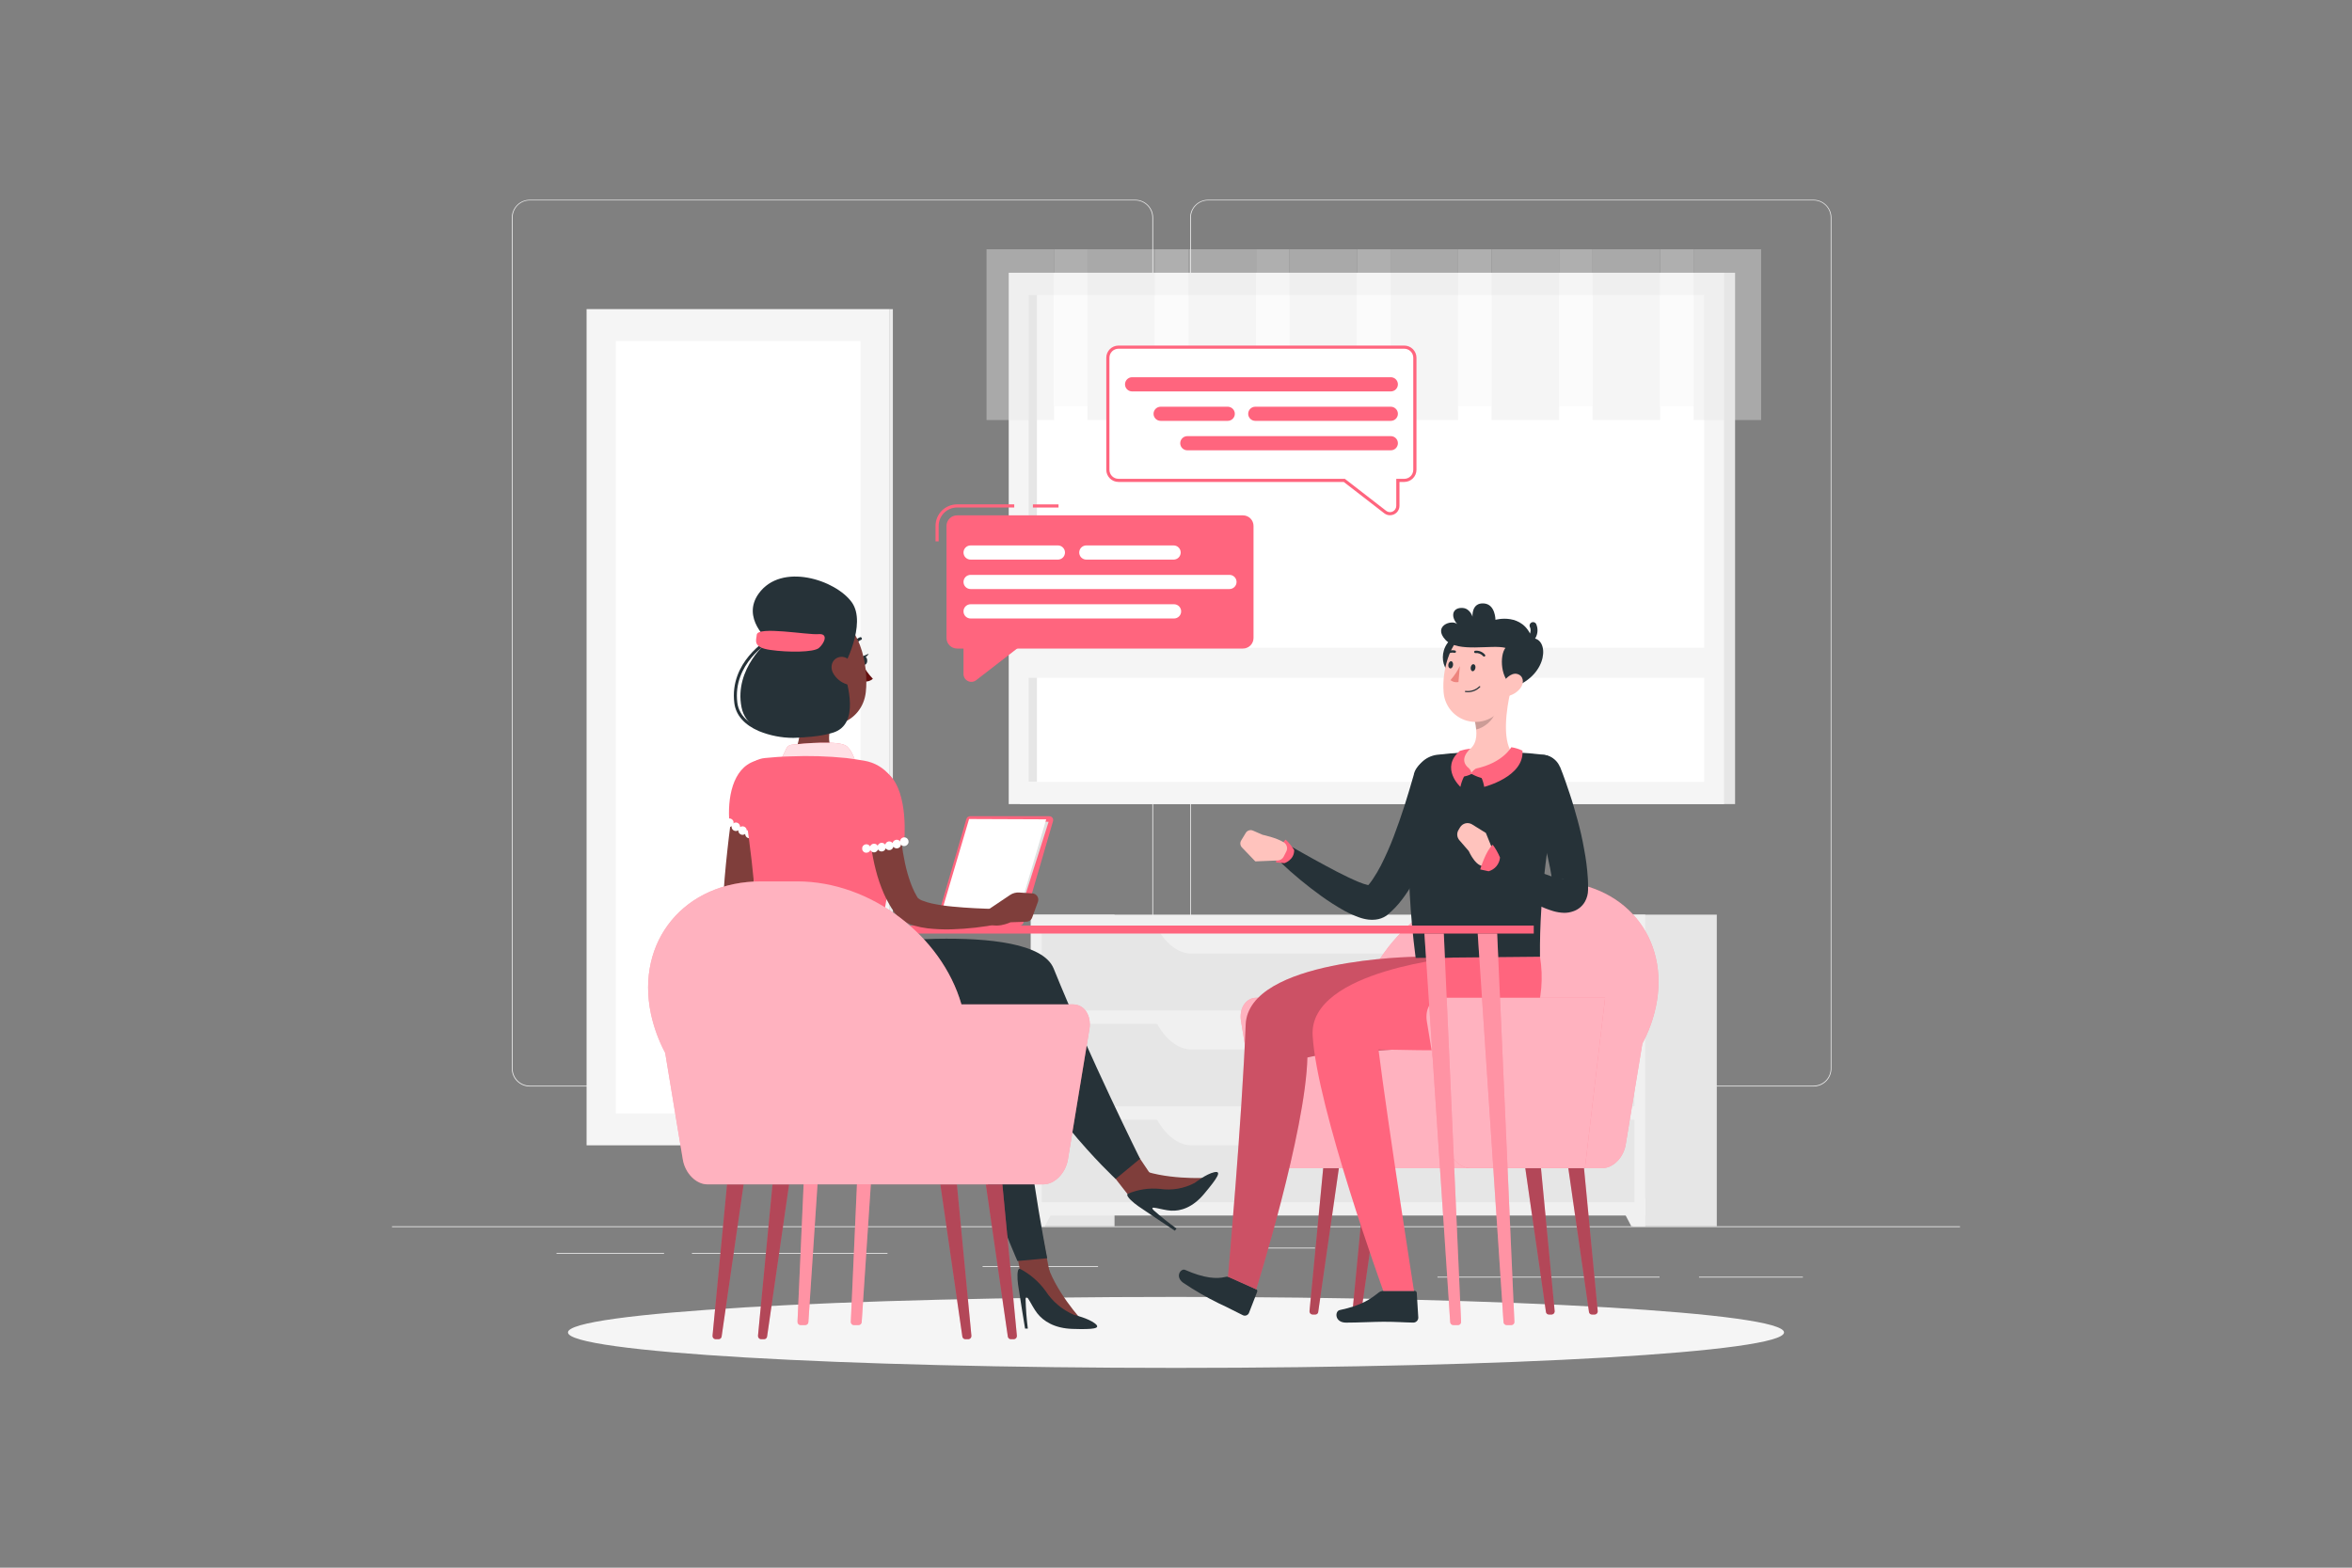<svg width="300" height="200" viewBox="0 0 300 200" fill="none" xmlns="http://www.w3.org/2000/svg">
<rect x="0" y="0" width="300" height="200" fill="#808080" stroke="none"/>
<path d="M250 156.448H50V156.548H250V156.448Z" fill="#EBEBEB"/>
<path d="M229.96 162.884H216.712V162.984H229.96V162.884Z" fill="#EBEBEB"/>
<path d="M211.676 162.884H183.352V162.984H211.676V162.884Z" fill="#EBEBEB"/>
<path d="M167.732 159.172H160.056V159.272H167.732V159.172Z" fill="#EBEBEB"/>
<path d="M84.7 159.844H70.984V159.944H84.7V159.844Z" fill="#EBEBEB"/>
<path d="M113.2 159.844H88.26V159.944H113.2V159.844Z" fill="#EBEBEB"/>
<path d="M140.056 161.532H125.332V161.632H140.056V161.532Z" fill="#EBEBEB"/>
<path d="M144.8 138.608H67.564C66.959 138.607 66.379 138.366 65.951 137.938C65.524 137.509 65.284 136.929 65.284 136.324V27.752C65.289 27.15 65.532 26.575 65.959 26.151C66.385 25.727 66.962 25.489 67.564 25.488H144.8C145.406 25.488 145.987 25.729 146.415 26.157C146.843 26.585 147.084 27.166 147.084 27.772V136.324C147.084 136.93 146.843 137.511 146.415 137.939C145.987 138.367 145.406 138.608 144.8 138.608ZM67.564 25.568C66.985 25.569 66.431 25.8 66.022 26.209C65.614 26.619 65.384 27.174 65.384 27.752V136.324C65.384 136.903 65.614 137.457 66.022 137.867C66.431 138.276 66.985 138.507 67.564 138.508H144.8C145.379 138.507 145.934 138.277 146.343 137.867C146.752 137.458 146.983 136.903 146.984 136.324V27.752C146.983 27.173 146.752 26.618 146.343 26.209C145.934 25.799 145.379 25.569 144.8 25.568H67.564Z" fill="#EBEBEB"/>
<path d="M231.324 138.608H154.084C153.479 138.607 152.898 138.366 152.47 137.938C152.042 137.51 151.801 136.929 151.8 136.324V27.752C151.806 27.15 152.05 26.575 152.477 26.151C152.905 25.727 153.482 25.489 154.084 25.488H231.324C231.925 25.49 232.501 25.729 232.927 26.153C233.353 26.576 233.595 27.151 233.6 27.752V136.324C233.6 136.928 233.361 137.508 232.934 137.936C232.507 138.364 231.928 138.606 231.324 138.608ZM154.084 25.568C153.505 25.569 152.95 25.799 152.541 26.209C152.132 26.618 151.901 27.173 151.9 27.752V136.324C151.901 136.903 152.132 137.458 152.541 137.867C152.95 138.277 153.505 138.507 154.084 138.508H231.324C231.903 138.507 232.458 138.277 232.867 137.867C233.277 137.458 233.507 136.903 233.508 136.324V27.752C233.507 27.173 233.277 26.618 232.867 26.209C232.458 25.799 231.903 25.569 231.324 25.568H154.084Z" fill="#EBEBEB"/>
<path d="M113.496 39.436H74.82V146.116H113.496V39.436Z" fill="#F5F5F5"/>
<path d="M113.496 146.12H113.888L113.888 39.44H113.496L113.496 146.12Z" fill="#EBEBEB"/>
<path d="M109.764 43.508H78.552V142.048H109.764V43.508Z" fill="white"/>
<path d="M130.076 102.584L221.312 102.584V34.796L130.076 34.796V102.584Z" fill="#E6E6E6"/>
<path d="M128.664 102.584L219.9 102.584V34.796L128.664 34.796V102.584Z" fill="#F5F5F5"/>
<path d="M217.364 99.74V37.644L131.196 37.644V99.74H217.364Z" fill="white"/>
<path d="M132.26 99.736V37.64H131.192V99.736H132.26Z" fill="#E6E6E6"/>
<path d="M129.708 86.472L218.848 86.472V82.648L129.708 82.648V86.472Z" fill="#F5F5F5"/>
<g opacity="0.4">
<path d="M134.444 31.8H125.832V53.588H134.444V31.8Z" fill="#E6E6E6"/>
<path d="M134.444 51.836H138.716V31.8H134.444V51.836Z" fill="#F5F5F5"/>
<path d="M147.328 31.8H138.716V53.588H147.328V31.8Z" fill="#E6E6E6"/>
<path d="M147.328 51.836H151.6V31.8H147.328V51.836Z" fill="#F5F5F5"/>
<path d="M160.212 31.8H151.6V53.588H160.212V31.8Z" fill="#E6E6E6"/>
<path d="M160.212 51.836H164.484V31.8H160.212V51.836Z" fill="#F5F5F5"/>
<path d="M173.096 31.8H164.484V53.588H173.096V31.8Z" fill="#E6E6E6"/>
<path d="M173.096 51.836H177.368V31.8H173.096V51.836Z" fill="#F5F5F5"/>
<path d="M185.98 31.8H177.368V53.588H185.98V31.8Z" fill="#E6E6E6"/>
<path d="M185.98 51.836H190.252V31.8H185.98V51.836Z" fill="#F5F5F5"/>
<path d="M198.864 31.8H190.252V53.588H198.864V31.8Z" fill="#E6E6E6"/>
<path d="M198.864 51.836H203.136V31.8H198.864V51.836Z" fill="#F5F5F5"/>
<path d="M211.748 31.8H203.136V53.588H211.748V31.8Z" fill="#E6E6E6"/>
<path d="M211.748 51.836H216.02V31.8H211.748V51.836Z" fill="#F5F5F5"/>
<path d="M224.632 31.8H216.02V53.588H224.632V31.8Z" fill="#E6E6E6"/>
</g>
<path d="M131.484 156.448H142.16V116.688H131.484V156.448Z" fill="#E6E6E6"/>
<path d="M133.264 156.448H131.488V152.868H135.128L133.264 156.448Z" fill="#F0F0F0"/>
<path d="M208.304 156.448H218.98V116.688H208.304V156.448Z" fill="#E6E6E6"/>
<path d="M131.488 155.072H209.852V116.688H131.488V155.072Z" fill="#F0F0F0"/>
<path d="M132.868 128.916H208.476V118.388L132.868 118.388V128.916Z" fill="#E6E6E6"/>
<path d="M152 121.66H189.356C191.088 121.66 192.748 120.36 193.94 118.06H147.408C148.6 120.36 150.256 121.66 152 121.66Z" fill="#F0F0F0"/>
<path d="M208.076 156.448H209.852V152.868H206.212L208.076 156.448Z" fill="#F0F0F0"/>
<path d="M132.868 141.144H208.476V130.616H132.868V141.144Z" fill="#E6E6E6"/>
<path d="M152 133.888H189.356C191.088 133.888 192.748 132.592 193.94 130.288H147.408C148.6 132.592 150.256 133.888 152 133.888Z" fill="#F0F0F0"/>
<path d="M132.868 153.372H208.476V142.844H132.868V153.372Z" fill="#E6E6E6"/>
<path d="M152 146.116H189.356C191.088 146.116 192.748 144.82 193.94 142.516H147.408C148.6 144.82 150.256 146.116 152 146.116Z" fill="#F0F0F0"/>
<path d="M150 174.512C192.833 174.512 227.556 172.485 227.556 169.984C227.556 167.483 192.833 165.456 150 165.456C107.167 165.456 72.444 167.483 72.444 169.984C72.444 172.485 107.167 174.512 150 174.512Z" fill="#F5F5F5"/>
<path d="M197.952 167.7H197.524C197.435 167.693 197.351 167.654 197.288 167.59C197.226 167.526 197.189 167.441 197.184 167.352L194.552 149.024H196.552L198.296 167.232C198.306 167.285 198.304 167.34 198.292 167.393C198.28 167.446 198.257 167.496 198.225 167.54C198.193 167.584 198.152 167.621 198.105 167.648C198.058 167.676 198.006 167.693 197.952 167.7Z" fill="#FF657E"/>
<path opacity="0.3" d="M197.952 167.7H197.524C197.435 167.693 197.351 167.654 197.288 167.59C197.226 167.526 197.189 167.441 197.184 167.352L194.552 149.024H196.552L198.296 167.232C198.306 167.285 198.304 167.34 198.292 167.393C198.28 167.446 198.257 167.496 198.225 167.54C198.193 167.584 198.152 167.621 198.105 167.648C198.058 167.676 198.006 167.693 197.952 167.7Z" fill="black"/>
<path d="M203.44 167.7H203.012C202.923 167.693 202.839 167.654 202.776 167.59C202.714 167.526 202.677 167.441 202.672 167.352L200.04 149.024H202.04L203.788 167.232C203.798 167.286 203.796 167.341 203.784 167.394C203.771 167.447 203.748 167.497 203.715 167.541C203.683 167.585 203.641 167.622 203.594 167.649C203.547 167.676 203.494 167.694 203.44 167.7Z" fill="#FF657E"/>
<path opacity="0.3" d="M203.44 167.7H203.012C202.923 167.693 202.839 167.654 202.776 167.59C202.714 167.526 202.677 167.441 202.672 167.352L200.04 149.024H202.04L203.788 167.232C203.798 167.286 203.796 167.341 203.784 167.394C203.771 167.447 203.748 167.497 203.715 167.541C203.683 167.585 203.641 167.622 203.594 167.649C203.547 167.676 203.494 167.694 203.44 167.7Z" fill="black"/>
<path d="M172.864 167.7H173.292C173.381 167.693 173.465 167.654 173.528 167.59C173.59 167.526 173.628 167.441 173.632 167.352L176.264 149.024H174.264L172.52 167.232C172.51 167.285 172.512 167.34 172.524 167.393C172.536 167.446 172.559 167.496 172.591 167.54C172.624 167.584 172.664 167.621 172.711 167.648C172.758 167.676 172.81 167.693 172.864 167.7Z" fill="#FF657E"/>
<path opacity="0.3" d="M172.864 167.7H173.292C173.381 167.693 173.465 167.654 173.528 167.59C173.59 167.526 173.628 167.441 173.632 167.352L176.264 149.024H174.264L172.52 167.232C172.51 167.285 172.512 167.34 172.524 167.393C172.536 167.446 172.559 167.496 172.591 167.54C172.624 167.584 172.664 167.621 172.711 167.648C172.758 167.676 172.81 167.693 172.864 167.7Z" fill="black"/>
<path d="M167.376 167.7H167.804C167.893 167.693 167.977 167.654 168.04 167.59C168.102 167.526 168.14 167.441 168.144 167.352L170.776 149.024H168.776L167.032 167.232C167.022 167.285 167.024 167.34 167.036 167.393C167.048 167.446 167.071 167.496 167.103 167.54C167.136 167.584 167.176 167.621 167.223 167.648C167.27 167.676 167.322 167.693 167.376 167.7Z" fill="#FF657E"/>
<path opacity="0.3" d="M167.376 167.7H167.804C167.893 167.693 167.977 167.654 168.04 167.59C168.102 167.526 168.14 167.441 168.144 167.352L170.776 149.024H168.776L167.032 167.232C167.022 167.285 167.024 167.34 167.036 167.393C167.048 167.446 167.071 167.496 167.103 167.54C167.136 167.584 167.176 167.621 167.223 167.648C167.27 167.676 167.322 167.693 167.376 167.7Z" fill="black"/>
<path d="M160.264 127.292H173.736C176.136 118.992 184.728 112.444 193.536 112.444H197.912C207.112 112.444 213.08 119.616 211.2 128.468C210.849 130.096 210.271 131.668 209.484 133.136L207.36 146.012C207.088 147.676 205.76 149.024 204.4 149.024H163.848C162.488 149.024 161.16 147.676 160.888 146.012L158.296 130.288C158.02 128.64 158.904 127.292 160.264 127.292Z" fill="#FF657E"/>
<path opacity="0.5" d="M160.264 127.292H173.736C176.136 118.992 184.728 112.444 193.536 112.444H197.912C207.112 112.444 213.08 119.616 211.2 128.468C210.849 130.096 210.271 131.668 209.484 133.136L207.36 146.012C207.088 147.676 205.76 149.024 204.4 149.024H163.848C162.488 149.024 161.16 147.676 160.888 146.012L158.296 130.288C158.02 128.64 158.904 127.292 160.264 127.292Z" fill="white"/>
<path d="M156.892 162.96L160.228 164.488C160.285 164.512 160.33 164.557 160.354 164.614C160.378 164.671 160.379 164.735 160.356 164.792L159.304 167.508C159.241 167.647 159.126 167.755 158.984 167.809C158.841 167.863 158.683 167.858 158.544 167.796C157.392 167.244 156.868 166.92 155.4 166.248C153.848 165.481 152.349 164.613 150.912 163.648C149.824 162.848 150.624 161.768 151.164 162.008C153.604 163.084 155.164 163.18 156.296 162.908C156.495 162.856 156.705 162.874 156.892 162.96Z" fill="#263238"/>
<path d="M180.552 122.06C180.552 122.06 159.22 122.324 158.888 130.732C158.416 142.82 156.632 162.888 156.632 162.888L160.232 164.488C160.232 164.488 166.536 144.352 166.76 134.912C172.76 133.424 188.188 134.912 190 130.008C190.888 127.457 191.123 124.725 190.684 122.06H180.552Z" fill="#FF657E"/>
<path opacity="0.2" d="M180.552 122.06C180.552 122.06 159.22 122.324 158.888 130.732C158.416 142.82 156.632 162.888 156.632 162.888L160.232 164.488C160.232 164.488 166.536 144.352 166.76 134.912C172.76 133.424 188.188 134.912 190 130.008C190.888 127.457 191.123 124.725 190.684 122.06H180.552Z" fill="black"/>
<path d="M185.092 99.936C184.904 100.712 184.716 101.412 184.504 102.14C184.292 102.868 184.072 103.576 183.84 104.288C183.372 105.712 182.856 107.128 182.264 108.528C181.671 109.959 180.983 111.349 180.204 112.688C179.795 113.396 179.344 114.079 178.852 114.732C178.311 115.455 177.686 116.113 176.992 116.692L176.932 116.744L176.804 116.84C176.4 117.104 175.94 117.268 175.46 117.32C175.159 117.357 174.854 117.357 174.552 117.32C174.133 117.269 173.721 117.169 173.324 117.024C172.709 116.802 172.111 116.535 171.536 116.224C170.51 115.653 169.517 115.023 168.564 114.336C167.636 113.668 166.74 112.976 165.868 112.256C164.996 111.536 164.16 110.8 163.332 110.008C163.12 109.802 162.989 109.525 162.965 109.23C162.941 108.935 163.024 108.641 163.2 108.403C163.376 108.165 163.632 107.999 163.921 107.935C164.21 107.871 164.512 107.914 164.772 108.056H164.792C165.736 108.58 166.688 109.136 167.644 109.656C168.6 110.176 169.544 110.7 170.492 111.188C171.44 111.676 172.392 112.14 173.292 112.516C173.705 112.692 174.132 112.834 174.568 112.94C174.698 112.979 174.833 112.996 174.968 112.992C174.996 112.992 174.968 112.992 174.884 112.992C174.68 113.015 174.485 113.088 174.316 113.204L174.124 113.348C174.518 112.965 174.866 112.536 175.16 112.072C175.511 111.545 175.833 110.999 176.124 110.436C176.737 109.229 177.286 107.989 177.768 106.724C178.26 105.436 178.72 104.116 179.148 102.78C179.576 101.444 179.976 100.072 180.348 98.78V98.732C180.518 98.112 180.925 97.583 181.481 97.26C182.038 96.938 182.699 96.847 183.321 97.008C183.944 97.169 184.478 97.568 184.809 98.12C185.14 98.671 185.24 99.331 185.088 99.956L185.092 99.936Z" fill="#263238"/>
<path d="M176.444 164.688H180.444C180.477 164.686 180.511 164.691 180.542 164.703C180.574 164.714 180.603 164.732 180.627 164.755C180.652 164.777 180.672 164.805 180.685 164.835C180.699 164.866 180.707 164.899 180.708 164.932L180.904 168.096C180.904 168.263 180.839 168.423 180.722 168.542C180.605 168.66 180.447 168.729 180.28 168.732C178.888 168.708 178.22 168.624 176.46 168.624C175.38 168.624 173.196 168.736 171.7 168.736C170.204 168.736 170.248 167.26 170.88 167.136C173.724 166.536 174.824 165.708 175.828 164.916C176.003 164.775 176.219 164.695 176.444 164.688Z" fill="#263238"/>
<path d="M186.3 122.06C186.3 122.06 166.952 123.692 167.428 132.096C167.948 141.296 176.444 164.696 176.444 164.696H180.356C180.356 164.696 177.008 143.268 175.828 133.896C181.284 133.896 193.932 134.92 195.748 130.004C196.636 127.453 196.87 124.721 196.428 122.056L186.3 122.06Z" fill="#FF657E"/>
<path d="M165.072 108.448C164.77 107.956 164.404 107.507 163.984 107.112C163.184 107.856 162.748 110.02 162.748 110.02L163.84 110.116C163.84 110.116 165.096 109.708 165.072 108.448Z" fill="#FF657E"/>
<path d="M161.056 106.504L159.812 105.964C159.65 105.894 159.469 105.885 159.301 105.939C159.134 105.993 158.991 106.105 158.9 106.256L158.308 107.232C158.226 107.369 158.192 107.53 158.21 107.689C158.228 107.848 158.298 107.996 158.408 108.112L160.116 109.892L162.964 109.776C163.125 109.771 163.282 109.722 163.417 109.636C163.553 109.549 163.663 109.428 163.736 109.284L164.064 108.64C164.167 108.446 164.196 108.221 164.143 108.008C164.091 107.794 163.961 107.608 163.78 107.484C162.856 106.876 161.056 106.504 161.056 106.504Z" fill="#FFC3BD"/>
<path d="M180.368 99.116C179.8 102.716 179.06 110.488 180.568 122.208L196.428 122.06C196.332 113.936 197.604 106.312 198.848 98.86C198.898 98.567 198.888 98.268 198.819 97.979C198.75 97.69 198.625 97.418 198.449 97.179C198.273 96.94 198.051 96.739 197.796 96.587C197.541 96.435 197.258 96.336 196.964 96.296C192.416 95.764 187.821 95.764 183.272 96.296C182.551 96.394 181.879 96.721 181.357 97.229C180.834 97.736 180.488 98.397 180.368 99.116Z" fill="#263238"/>
<path d="M198.992 97.848C199.46 99.004 199.832 100.112 200.216 101.256C200.6 102.4 200.928 103.548 201.244 104.712C201.56 105.876 201.836 107.064 202.044 108.276C202.286 109.514 202.448 110.766 202.528 112.024C202.552 112.348 202.556 112.684 202.56 113.02V113.532C202.554 114.058 202.417 114.573 202.16 115.032C201.989 115.33 201.764 115.593 201.496 115.808C201.371 115.908 201.237 115.996 201.096 116.072C200.968 116.143 200.834 116.201 200.696 116.248C200.32 116.388 199.921 116.458 199.52 116.456C199.046 116.445 198.575 116.371 198.12 116.236C197.455 116.036 196.807 115.78 196.184 115.472C195.604 115.184 195.06 114.884 194.528 114.572C192.46 113.337 190.497 111.934 188.66 110.376C188.429 110.186 188.276 109.919 188.229 109.623C188.182 109.328 188.246 109.026 188.407 108.774C188.568 108.523 188.816 108.339 189.104 108.258C189.392 108.178 189.699 108.205 189.968 108.336H189.996C192.064 109.32 194.168 110.336 196.216 111.18C196.728 111.388 197.236 111.58 197.736 111.752C198.179 111.915 198.636 112.039 199.1 112.124C199.284 112.156 199.448 112.152 199.428 112.124C199.32 112.114 199.21 112.133 199.112 112.18C199.049 112.204 198.988 112.232 198.928 112.264C198.852 112.305 198.779 112.353 198.712 112.408C198.554 112.531 198.418 112.682 198.312 112.852C198.192 113.051 198.121 113.276 198.104 113.508L198.084 113.144C198.06 112.896 198.04 112.652 198.004 112.396C197.671 110.227 197.171 108.088 196.508 105.996C195.868 103.848 195.132 101.656 194.384 99.572V99.552C194.177 98.951 194.212 98.294 194.481 97.718C194.751 97.143 195.233 96.695 195.826 96.468C196.42 96.242 197.078 96.255 197.662 96.505C198.246 96.755 198.71 97.222 198.956 97.808L198.992 97.848Z" fill="#263238"/>
<path d="M192.652 88.252L190.736 89.852L188.12 92.024C188.201 92.37 188.257 92.722 188.288 93.076C188.412 94.34 188.136 95.5 186.604 96.088C186.313 96.183 186.047 96.344 185.828 96.559C185.609 96.773 185.442 97.035 185.34 97.324C185.132 97.992 185.376 98.74 187.48 98.74C190.572 98.74 192.184 97.364 192.792 96.688C192.874 96.594 192.921 96.475 192.926 96.351C192.931 96.227 192.894 96.104 192.82 96.004C191.6 94.26 192.152 90.42 192.652 88.252Z" fill="#FFC3BD"/>
<path d="M187.404 98.052C187.539 98.207 187.631 98.395 187.672 98.596C187.831 98.381 188.027 98.197 188.252 98.052C188.518 98.177 188.755 98.357 188.946 98.581C189.137 98.804 189.278 99.066 189.36 99.348C188.777 99.229 188.216 99.021 187.696 98.732C187.353 98.922 186.975 99.039 186.584 99.076C186.608 98.384 187.404 98.052 187.404 98.052Z" fill="#FF657E"/>
<path d="M188.252 98.052C188.807 98.721 189.173 99.526 189.312 100.384C189.312 100.384 194.432 99.104 194.192 95.764C193.742 95.552 193.264 95.405 192.772 95.328C192.772 95.328 191.672 97.328 188.252 98.052Z" fill="#FF657E"/>
<path d="M187.404 98.052C186.844 98.726 186.457 99.526 186.276 100.384C186.276 100.384 183.652 97.984 186.208 95.792C186.649 95.652 187.104 95.556 187.564 95.508C187.564 95.508 185.864 96.888 187.404 98.052Z" fill="#FF657E"/>
<path opacity="0.2" d="M188.12 92.012C188.2 92.36 188.256 92.713 188.288 93.068C189.264 92.872 190.564 91.836 190.688 90.84C190.736 90.51 190.748 90.176 190.724 89.844L188.12 92.012Z" fill="black"/>
<path d="M185.32 81.364C182.92 83.072 184.256 87.076 186.312 85.544C188.368 84.012 187.28 79.972 185.32 81.364Z" fill="#263238"/>
<path d="M193.444 84.932C192.776 87.996 192.544 89.82 190.732 91.22C190.148 91.681 189.45 91.974 188.712 92.066C187.974 92.159 187.225 92.048 186.545 91.746C185.866 91.444 185.282 90.961 184.856 90.351C184.431 89.741 184.181 89.026 184.132 88.284C183.892 85.428 185.024 80.892 188.248 80.024C188.942 79.817 189.678 79.796 190.383 79.964C191.087 80.132 191.735 80.482 192.262 80.979C192.788 81.476 193.175 82.103 193.382 82.797C193.59 83.491 193.611 84.227 193.444 84.932Z" fill="#FFC3BD"/>
<path d="M192.024 82.656C190.324 82.188 185.94 83.304 184.384 81.644C182.716 79.864 185.148 78.996 185.868 79.616C184.96 78.576 185.296 77.464 186.584 77.564C187.524 77.636 187.82 78.676 187.82 78.676C187.82 78.676 187.664 76.856 189.28 76.984C190.744 77.096 190.748 79.072 190.748 79.072C190.748 79.072 194.244 78.084 195.412 81.42C197.612 81.372 197.564 86.004 193.136 87.652C191.34 86.764 191.256 83.604 192.024 82.656Z" fill="#263238"/>
<path d="M194.94 82.088C194.825 82.095 194.711 82.057 194.624 81.981C194.536 81.906 194.481 81.8 194.471 81.685C194.461 81.57 194.495 81.455 194.568 81.365C194.641 81.276 194.745 81.218 194.86 81.204C194.98 81.128 195.072 81.014 195.12 80.88C195.185 80.752 195.222 80.612 195.23 80.469C195.239 80.326 195.217 80.183 195.168 80.048C195.134 79.995 195.113 79.934 195.104 79.872C195.096 79.809 195.101 79.746 195.119 79.685C195.137 79.625 195.167 79.569 195.209 79.521C195.25 79.473 195.301 79.435 195.359 79.409C195.416 79.382 195.478 79.368 195.541 79.368C195.605 79.368 195.667 79.381 195.725 79.406C195.782 79.432 195.834 79.47 195.876 79.517C195.918 79.564 195.949 79.62 195.968 79.68C196.077 79.948 196.125 80.236 196.108 80.525C196.091 80.813 196.011 81.094 195.872 81.348C195.794 81.527 195.676 81.686 195.527 81.813C195.378 81.94 195.202 82.031 195.012 82.08C194.989 82.086 194.964 82.089 194.94 82.088Z" fill="#263238"/>
<path d="M193.944 87.776C193.528 88.316 192.929 88.686 192.26 88.816C191.392 88.972 191.128 88.172 191.512 87.4C191.856 86.7 192.712 85.78 193.512 85.98C194.312 86.18 194.456 87.088 193.944 87.776Z" fill="#FFC3BD"/>
<path d="M188.192 85.212C188.152 85.464 187.988 85.652 187.824 85.632C187.66 85.612 187.556 85.392 187.592 85.14C187.628 84.888 187.796 84.7 187.964 84.74C188.132 84.78 188.228 84.96 188.192 85.212Z" fill="#263238"/>
<path d="M185.336 84.872C185.296 85.124 185.132 85.312 184.968 85.272C184.804 85.232 184.7 85.032 184.736 84.78C184.772 84.528 184.94 84.34 185.108 84.36C185.276 84.38 185.376 84.62 185.336 84.872Z" fill="#263238"/>
<path d="M186.208 84.972C185.89 85.621 185.486 86.225 185.008 86.768C185.15 86.881 185.315 86.962 185.491 87.004C185.667 87.046 185.851 87.049 186.028 87.012L186.208 84.972Z" fill="#ED847E"/>
<path d="M187.2 88.308C187.497 88.312 187.792 88.256 188.067 88.143C188.342 88.03 188.591 87.863 188.8 87.652C188.81 87.637 188.814 87.618 188.811 87.601C188.809 87.583 188.8 87.566 188.787 87.554C188.773 87.542 188.756 87.535 188.738 87.535C188.72 87.534 188.702 87.54 188.688 87.552C188.46 87.778 188.183 87.948 187.878 88.05C187.574 88.152 187.25 88.183 186.932 88.14C186.913 88.139 186.893 88.144 186.878 88.156C186.862 88.168 186.852 88.185 186.848 88.204C186.847 88.214 186.848 88.224 186.851 88.234C186.853 88.243 186.858 88.252 186.864 88.26C186.871 88.268 186.879 88.275 186.887 88.279C186.896 88.284 186.906 88.287 186.916 88.288C187.01 88.3 187.105 88.307 187.2 88.308Z" fill="#263238"/>
<path d="M189.34 83.76C189.364 83.755 189.386 83.744 189.404 83.728C189.418 83.714 189.429 83.698 189.437 83.68C189.445 83.661 189.449 83.642 189.449 83.622C189.449 83.602 189.445 83.583 189.437 83.564C189.429 83.546 189.418 83.53 189.404 83.516C189.252 83.337 189.059 83.198 188.84 83.111C188.622 83.025 188.385 82.993 188.152 83.02C188.133 83.023 188.114 83.03 188.097 83.04C188.08 83.051 188.066 83.064 188.054 83.08C188.043 83.096 188.035 83.114 188.03 83.133C188.026 83.153 188.025 83.172 188.028 83.192C188.031 83.211 188.038 83.23 188.049 83.247C188.059 83.263 188.072 83.278 188.088 83.29C188.104 83.301 188.122 83.309 188.142 83.314C188.161 83.318 188.181 83.319 188.2 83.316C188.384 83.298 188.57 83.325 188.741 83.395C188.913 83.465 189.065 83.575 189.184 83.716C189.203 83.738 189.228 83.753 189.256 83.761C189.283 83.769 189.313 83.769 189.34 83.76Z" fill="#263238"/>
<path d="M184.316 83.596C184.339 83.603 184.364 83.603 184.387 83.599C184.411 83.594 184.433 83.583 184.452 83.568C184.596 83.44 184.767 83.348 184.952 83.298C185.137 83.248 185.332 83.242 185.52 83.28C185.558 83.29 185.599 83.285 185.633 83.265C185.667 83.246 185.693 83.214 185.704 83.176C185.71 83.157 185.711 83.137 185.709 83.118C185.707 83.098 185.7 83.079 185.691 83.062C185.681 83.045 185.668 83.03 185.652 83.018C185.637 83.006 185.619 82.997 185.6 82.992C185.366 82.941 185.123 82.947 184.891 83.007C184.659 83.067 184.444 83.181 184.264 83.34C184.234 83.365 184.215 83.401 184.211 83.44C184.207 83.479 184.219 83.518 184.244 83.548C184.263 83.571 184.288 83.588 184.316 83.596Z" fill="#263238"/>
<path d="M189.524 106.264L187.772 105.176C187.647 105.098 187.509 105.046 187.363 105.022C187.218 104.999 187.07 105.004 186.927 105.038C186.784 105.073 186.649 105.135 186.531 105.222C186.412 105.309 186.312 105.418 186.236 105.544L186.032 105.888C185.91 106.089 185.855 106.323 185.876 106.556C185.896 106.79 185.99 107.011 186.144 107.188L187.344 108.576C187.344 108.576 188.396 111.028 189.616 110.38L190.544 108.78L189.524 106.264Z" fill="#FFC3BD"/>
<path d="M191.328 109.4C191.088 108.819 190.776 108.271 190.4 107.768C189.52 108.52 188.8 110.92 188.8 110.92L189.876 111.152C190.268 111.042 190.616 110.816 190.876 110.503C191.135 110.19 191.293 109.805 191.328 109.4Z" fill="#FF657E"/>
<path d="M204.732 127.292H183.964C182.604 127.292 181.724 128.64 181.996 130.304L184.588 146.012C184.864 147.676 186.188 149.024 187.552 149.024H202.16L204.732 127.292Z" fill="#FF657E"/>
<path opacity="0.5" d="M204.732 127.292H183.964C182.604 127.292 181.724 128.64 181.996 130.304L184.588 146.012C184.864 147.676 186.188 149.024 187.552 149.024H202.16L204.732 127.292Z" fill="white"/>
<path d="M108.912 169.048H109.512C109.618 169.048 109.72 169.006 109.795 168.931C109.87 168.856 109.912 168.754 109.912 168.648L113.2 119.088H110.724L108.524 168.592C108.516 168.648 108.52 168.705 108.536 168.76C108.552 168.814 108.579 168.864 108.615 168.907C108.652 168.951 108.697 168.985 108.749 169.01C108.8 169.034 108.855 169.047 108.912 169.048Z" fill="#FF657E"/>
<path opacity="0.3" d="M108.912 169.048H109.512C109.618 169.048 109.72 169.006 109.795 168.931C109.87 168.856 109.912 168.754 109.912 168.648L113.2 119.088H110.724L108.524 168.592C108.516 168.648 108.52 168.705 108.536 168.76C108.552 168.814 108.579 168.864 108.615 168.907C108.652 168.951 108.697 168.985 108.749 169.01C108.8 169.034 108.855 169.047 108.912 169.048Z" fill="white"/>
<path d="M102.112 169.048H102.712C102.818 169.048 102.92 169.006 102.995 168.931C103.07 168.856 103.112 168.754 103.112 168.648L106.4 119.088H103.92L101.724 168.592C101.716 168.648 101.72 168.705 101.736 168.76C101.752 168.814 101.779 168.864 101.815 168.907C101.852 168.951 101.898 168.985 101.949 169.01C102 169.034 102.055 169.047 102.112 169.048Z" fill="#FF657E"/>
<path opacity="0.3" d="M102.112 169.048H102.712C102.818 169.048 102.92 169.006 102.995 168.931C103.07 168.856 103.112 168.754 103.112 168.648L106.4 119.088H103.92L101.724 168.592C101.716 168.648 101.72 168.705 101.736 168.76C101.752 168.814 101.779 168.864 101.815 168.907C101.852 168.951 101.898 168.985 101.949 169.01C102 169.034 102.055 169.047 102.112 169.048Z" fill="white"/>
<path d="M185.972 169.048H185.372C185.266 169.048 185.164 169.006 185.089 168.931C185.014 168.856 184.972 168.754 184.972 168.648L181.684 119.088H184.16L186.36 168.592C186.368 168.648 186.364 168.705 186.348 168.76C186.332 168.814 186.305 168.864 186.269 168.907C186.232 168.951 186.187 168.985 186.135 169.01C186.084 169.034 186.029 169.047 185.972 169.048Z" fill="#FF657E"/>
<path opacity="0.3" d="M185.972 169.048H185.372C185.266 169.048 185.164 169.006 185.089 168.931C185.014 168.856 184.972 168.754 184.972 168.648L181.684 119.088H184.16L186.36 168.592C186.368 168.648 186.364 168.705 186.348 168.76C186.332 168.814 186.305 168.864 186.269 168.907C186.232 168.951 186.187 168.985 186.135 169.01C186.084 169.034 186.029 169.047 185.972 169.048Z" fill="white"/>
<path d="M192.772 169.048H192.172C192.066 169.048 191.964 169.006 191.889 168.931C191.814 168.856 191.772 168.754 191.772 168.648L188.484 119.088H190.964L193.16 168.592C193.168 168.648 193.164 168.705 193.148 168.76C193.133 168.814 193.105 168.864 193.069 168.907C193.032 168.951 192.987 168.985 192.936 169.01C192.884 169.034 192.829 169.047 192.772 169.048Z" fill="#FF657E"/>
<path opacity="0.3" d="M192.772 169.048H192.172C192.066 169.048 191.964 169.006 191.889 168.931C191.814 168.856 191.772 168.754 191.772 168.648L188.484 119.088H190.964L193.16 168.592C193.168 168.648 193.164 168.705 193.148 168.76C193.133 168.814 193.105 168.864 193.069 168.907C193.032 168.951 192.987 168.985 192.936 169.01C192.884 169.034 192.829 169.047 192.772 169.048Z" fill="white"/>
<path d="M195.632 118.08H99.112V119.1H195.632V118.08Z" fill="#FF657E"/>
<path d="M97.504 102.288L96.592 108.996C96.304 111.228 96.004 113.468 95.792 115.668C95.764 115.944 95.744 116.212 95.72 116.468L95.688 116.868C95.695 116.801 95.695 116.734 95.688 116.668C95.68 116.604 95.665 116.541 95.644 116.48C95.628 116.432 95.608 116.385 95.584 116.34C95.568 116.308 95.549 116.277 95.528 116.248C95.456 116.156 95.448 116.168 95.468 116.188C95.509 116.232 95.554 116.271 95.604 116.304C95.772 116.419 95.949 116.522 96.132 116.612C97.084 117.047 98.067 117.412 99.072 117.704C101.168 118.34 103.372 118.904 105.548 119.428L105.3 121.336C102.974 121.266 100.655 121.027 98.364 120.62C97.15 120.416 95.957 120.101 94.8 119.68C94.46 119.549 94.13 119.394 93.812 119.216C93.616 119.104 93.428 118.977 93.252 118.836C93.007 118.642 92.793 118.413 92.616 118.156C92.489 117.966 92.386 117.76 92.312 117.544C92.271 117.413 92.239 117.279 92.216 117.144C92.201 117.011 92.193 116.878 92.192 116.744V116.3C92.192 116.004 92.192 115.708 92.216 115.416C92.312 113.08 92.524 110.8 92.772 108.52C93.02 106.24 93.308 103.98 93.664 101.72L97.504 102.288Z" fill="#7F3E3B"/>
<path d="M110.564 121.488L109.096 122.828C108.928 122.981 108.719 123.08 108.494 123.112C108.27 123.145 108.041 123.11 107.836 123.012L106.216 122.232C106.216 122.232 103.816 122.132 103.468 120.664L104.092 119.524L107.816 119.124C108.198 119.083 108.583 119.169 108.912 119.368L110.448 120.308C110.545 120.369 110.626 120.452 110.686 120.549C110.746 120.646 110.783 120.756 110.794 120.87C110.805 120.984 110.79 121.098 110.75 121.205C110.711 121.313 110.647 121.409 110.564 121.488Z" fill="#7F3E3B"/>
<path d="M101.78 88.512C102.18 90.816 102.484 95.02 100.836 96.512C100.836 96.512 104.836 98.616 107.488 102.288C110.288 100.056 107.948 96.724 107.948 96.724C105.412 96.04 105.548 94.148 106.032 92.384L101.78 88.512Z" fill="#7F3E3B"/>
<path d="M109.296 98.124C109.296 98.124 109.084 96.172 108.02 95.208C107.128 94.408 102.42 94.848 100.952 95.012C100.816 95.028 100.686 95.079 100.574 95.158C100.462 95.238 100.372 95.344 100.312 95.468L99.24 97.708L109.296 98.124Z" fill="#FF657E"/>
<path opacity="0.8" d="M109.296 98.124C109.296 98.124 109.084 96.172 108.02 95.208C107.128 94.408 102.42 94.848 100.952 95.012C100.816 95.028 100.686 95.079 100.574 95.158C100.462 95.238 100.372 95.344 100.312 95.468L99.24 97.708L109.296 98.124Z" fill="white"/>
<path d="M96.292 97.088C93.396 98.032 92.772 101.916 93.036 104.936L98.88 108.536C98.88 108.536 100.3 104.136 100.288 101.768C100.276 99.264 98.26 96.456 96.292 97.088Z" fill="#FF657E"/>
<path d="M97.424 107.66C97.35 107.662 97.277 107.649 97.208 107.622C97.14 107.595 97.077 107.555 97.024 107.504C97 107.478 96.979 107.45 96.96 107.42C96.938 107.391 96.92 107.358 96.908 107.324C96.895 107.291 96.884 107.258 96.876 107.224C96.872 107.189 96.872 107.155 96.876 107.12C96.874 107.046 96.887 106.972 96.915 106.904C96.942 106.835 96.984 106.772 97.036 106.72C97.14 106.622 97.277 106.568 97.42 106.568C97.563 106.568 97.7 106.622 97.804 106.72C97.856 106.772 97.897 106.835 97.925 106.904C97.952 106.972 97.966 107.046 97.964 107.12C97.968 107.155 97.968 107.189 97.964 107.224C97.958 107.259 97.947 107.292 97.932 107.324C97.921 107.358 97.905 107.391 97.884 107.42L97.816 107.504C97.764 107.555 97.703 107.595 97.636 107.622C97.568 107.648 97.496 107.661 97.424 107.66Z" fill="white"/>
<path d="M96.3 107.292C96.2 107.254 96.115 107.187 96.053 107.1C95.991 107.014 95.956 106.911 95.952 106.804C95.874 106.875 95.776 106.921 95.671 106.937C95.567 106.953 95.46 106.937 95.364 106.892C95.268 106.847 95.188 106.776 95.132 106.687C95.076 106.597 95.046 106.494 95.048 106.388C94.966 106.455 94.865 106.495 94.76 106.504C94.654 106.514 94.549 106.491 94.456 106.44C94.363 106.39 94.287 106.315 94.236 106.222C94.186 106.13 94.163 106.025 94.172 105.92C94.085 105.981 93.983 106.015 93.877 106.019C93.771 106.023 93.666 105.995 93.576 105.94C93.453 105.865 93.365 105.745 93.331 105.606C93.296 105.467 93.318 105.319 93.392 105.196C93.467 105.073 93.588 104.985 93.728 104.95C93.868 104.916 94.016 104.938 94.14 105.012C94.225 105.066 94.294 105.141 94.339 105.23C94.385 105.32 94.406 105.42 94.4 105.52C94.482 105.461 94.578 105.427 94.679 105.42C94.779 105.414 94.879 105.436 94.968 105.484C95.056 105.532 95.13 105.603 95.181 105.69C95.232 105.776 95.258 105.875 95.256 105.976C95.334 105.913 95.429 105.874 95.528 105.862C95.628 105.85 95.729 105.866 95.82 105.908C95.911 105.95 95.989 106.016 96.044 106.1C96.1 106.183 96.132 106.28 96.136 106.38C96.211 106.314 96.303 106.27 96.402 106.252C96.501 106.235 96.602 106.244 96.696 106.28C96.829 106.333 96.936 106.437 96.993 106.569C97.05 106.701 97.052 106.85 97 106.984C96.96 107.086 96.891 107.173 96.801 107.234C96.711 107.295 96.605 107.328 96.496 107.328C96.429 107.327 96.363 107.315 96.3 107.292Z" fill="white"/>
<path d="M93.036 105.488C93 105.492 92.964 105.492 92.928 105.488C92.893 105.482 92.86 105.471 92.828 105.456C92.794 105.445 92.761 105.429 92.732 105.408L92.652 105.34C92.626 105.316 92.603 105.289 92.584 105.26C92.584 105.228 92.548 105.196 92.532 105.164C92.519 105.131 92.509 105.098 92.5 105.064C92.498 105.028 92.498 104.992 92.5 104.956C92.498 104.921 92.498 104.887 92.5 104.852C92.509 104.817 92.519 104.782 92.532 104.748C92.545 104.715 92.563 104.684 92.584 104.656C92.604 104.626 92.627 104.598 92.652 104.572L92.732 104.504C92.762 104.485 92.794 104.469 92.828 104.456L92.928 104.424C93.015 104.408 93.105 104.414 93.19 104.439C93.275 104.465 93.352 104.511 93.416 104.572C93.441 104.598 93.464 104.626 93.484 104.656C93.504 104.685 93.521 104.716 93.536 104.748C93.549 104.782 93.558 104.816 93.564 104.852C93.568 104.887 93.568 104.921 93.564 104.956C93.568 104.992 93.568 105.028 93.564 105.064C93.558 105.098 93.549 105.132 93.536 105.164C93.536 105.196 93.504 105.228 93.484 105.26C93.465 105.289 93.442 105.316 93.416 105.34C93.313 105.436 93.177 105.489 93.036 105.488Z" fill="white"/>
<path d="M114.708 102.74C114.464 106.068 113.724 111.668 111.908 121.1L96.252 120.636C96.652 114.856 96.04 110.548 94.624 100.432C94.564 99.994 94.592 99.549 94.708 99.123C94.823 98.696 95.023 98.297 95.296 97.95C95.569 97.602 95.909 97.313 96.296 97.1C96.683 96.886 97.109 96.753 97.548 96.708C98.552 96.604 99.696 96.52 100.844 96.496C103.217 96.398 105.593 96.469 107.956 96.708C108.716 96.8 109.504 96.924 110.256 97.052C111.573 97.276 112.759 97.983 113.582 99.035C114.405 100.087 114.807 101.408 114.708 102.74Z" fill="#FF657E"/>
<path d="M109.88 84.288C109.916 84.596 110.112 84.828 110.312 84.8C110.512 84.772 110.648 84.508 110.612 84.2C110.576 83.892 110.38 83.66 110.18 83.684C109.98 83.708 109.844 83.968 109.88 84.288Z" fill="#263238"/>
<path d="M110.092 83.704L110.808 83.4C110.808 83.4 110.496 84.024 110.092 83.704Z" fill="#263238"/>
<path d="M110 84.756C110.359 85.427 110.809 86.046 111.336 86.596C111.192 86.728 111.022 86.827 110.836 86.886C110.65 86.944 110.453 86.962 110.26 86.936L110 84.756Z" fill="#630F0F"/>
<path d="M109.916 81.572C109.932 81.544 109.94 81.512 109.94 81.48C109.94 81.448 109.932 81.416 109.916 81.388C109.894 81.345 109.857 81.312 109.811 81.296C109.765 81.28 109.715 81.283 109.672 81.304C109.407 81.422 109.174 81.602 108.993 81.829C108.812 82.056 108.688 82.323 108.632 82.608C108.629 82.632 108.63 82.656 108.636 82.679C108.642 82.702 108.653 82.724 108.667 82.743C108.682 82.762 108.7 82.778 108.721 82.79C108.741 82.801 108.764 82.809 108.788 82.812C108.812 82.815 108.836 82.814 108.859 82.808C108.882 82.802 108.904 82.791 108.923 82.777C108.942 82.762 108.958 82.744 108.969 82.723C108.981 82.703 108.989 82.68 108.992 82.656C109.041 82.431 109.142 82.222 109.287 82.044C109.432 81.866 109.618 81.725 109.828 81.632C109.864 81.623 109.895 81.602 109.916 81.572Z" fill="#263238"/>
<path d="M99.224 84.208C99.912 87.972 100.124 89.58 102.272 91.3C105.504 93.884 109.98 92.216 110.432 88.32C110.832 84.812 109.632 79.244 105.752 78.18C104.894 77.942 103.99 77.926 103.125 78.135C102.26 78.344 101.462 78.771 100.808 79.375C100.154 79.979 99.666 80.74 99.388 81.586C99.111 82.431 99.055 83.334 99.224 84.208Z" fill="#7F3E3B"/>
<path d="M107.52 85.264C108.152 87.332 109.664 92.332 106.32 93.448C103.708 94.32 95.52 95.016 94.58 90.22C93.608 85.264 98.028 81.732 98.028 81.732C98.028 81.732 94.524 78.86 96.768 75.732C99.66 71.7 106.588 73.98 108.64 76.828C110.644 79.6 107.52 85.264 107.52 85.264Z" fill="#263238"/>
<path d="M101.2 94.136C99.691 94.134 98.197 93.841 96.8 93.272C94.944 92.472 93.86 91.236 93.664 89.696C93.008 84.468 97.872 81.596 97.924 81.568L98.116 81.9C98.068 81.928 93.424 84.676 94.048 89.648C94.272 91.412 95.752 92.4 96.956 92.916C99.332 93.94 102.4 93.932 103.144 93.388L103.372 93.7C102.996 93.984 102.18 94.136 101.2 94.136Z" fill="#263238"/>
<path d="M96.524 80.984C96.48 81.652 95.928 82.584 98.244 82.916C100.56 83.248 103.784 83.228 104.448 82.672C105.112 82.116 105.76 80.78 104.376 80.9C102.992 81.02 96.6 79.84 96.524 80.984Z" fill="#FF657E"/>
<path d="M106.252 85.852C106.63 86.551 107.268 87.072 108.028 87.304C109.036 87.6 109.556 86.7 109.288 85.74C109.044 84.876 108.224 83.68 107.208 83.804C106.192 83.928 105.8 84.992 106.252 85.852Z" fill="#7F3E3B"/>
<path d="M130.656 164.912L134.368 164.84L132.572 155.576L128.86 155.644L130.656 164.912Z" fill="#7F3E3B"/>
<path d="M133.44 160.876C134.42 164.576 138.032 168.476 138.032 168.476L132.88 167.164L130.628 163.964L131.028 163.116L133.44 160.876Z" fill="#7F3E3B"/>
<path d="M129.78 162.596C129.769 163.029 129.795 163.463 129.856 163.892C130.076 165.42 130.748 169.492 130.748 169.492H131.1C130.941 168.252 130.846 167.005 130.816 165.756C130.864 164.752 131.512 166.528 132.296 167.536C133.08 168.544 134.492 169.46 136.776 169.536C139.448 169.62 140.516 169.508 139.66 168.84C138.804 168.172 136.98 167.74 136.98 167.74C135.509 167.11 134.256 166.059 133.38 164.72C132.515 163.517 131.379 162.534 130.064 161.852C129.84 161.864 129.796 162.288 129.78 162.596Z" fill="#263238"/>
<path d="M143.804 152.324L148.54 152.472L143.24 144.592L139.96 147.396L143.804 152.324Z" fill="#7F3E3B"/>
<path d="M144.928 148.98C148.372 150.58 153.884 150.268 153.884 150.268L149.404 153.868L145.56 153.58L145.16 152.728L144.928 148.98Z" fill="#7F3E3B"/>
<path d="M144.2 153.064C144.51 153.366 144.845 153.641 145.2 153.888C146.456 154.764 149.852 157.008 149.852 157.008L150.068 156.732C149.057 156.005 148.083 155.227 147.152 154.4C146.44 153.672 148.148 154.38 149.372 154.452C150.596 154.524 152.14 154.052 153.6 152.292C155.316 150.248 155.888 149.332 154.872 149.548C153.856 149.764 152.408 150.9 152.408 150.9C151.048 151.628 149.49 151.9 147.964 151.676C146.546 151.532 145.115 151.753 143.808 152.32C143.7 152.52 143.968 152.832 144.2 153.064Z" fill="#263238"/>
<path d="M106.44 120.828C106.44 120.828 131.784 117.088 134.4 123.576C138.968 134.88 145.412 147.832 145.412 147.832L142.3 150.408C142.3 150.408 131.248 140.176 127.32 128.808C122.624 130.328 107.684 135.208 102.212 135.208C96.368 135.208 93.98 130.228 96.092 121.952C96.184 121.597 96.391 121.283 96.681 121.058C96.97 120.833 97.326 120.71 97.692 120.708C101.4 120.744 106.44 120.828 106.44 120.828Z" fill="#263238"/>
<path d="M108.868 124.128C108.868 124.128 129.668 123.504 129.848 130.872C130.136 143.06 133.572 160.524 133.572 160.524L129.776 160.876C129.776 160.876 123.572 146.984 121.932 135.088C114.524 135.568 107.692 135.236 102.22 135.236C96.088 135.236 95.58 128.504 101.548 120.644C105.2 120.636 108.868 124.128 108.868 124.128Z" fill="#263238"/>
<path d="M96.036 119.708L95.6 121.088C95.54 121.196 95.664 121.308 95.848 121.316L111.96 121.792C112.1 121.792 112.22 121.732 112.232 121.644L112.416 120.248C112.416 120.148 112.308 120.064 112.152 120.06L96.3 119.588C96.249 119.582 96.198 119.591 96.151 119.612C96.105 119.633 96.065 119.666 96.036 119.708Z" fill="white"/>
<path d="M98.112 121.544H97.688C97.604 121.544 97.54 121.496 97.548 121.444L97.8 119.628C97.8 119.576 97.884 119.536 97.968 119.536H98.392C98.476 119.536 98.54 119.584 98.532 119.636L98.28 121.448C98.272 121.508 98.196 121.548 98.112 121.544Z" fill="#263238"/>
<path d="M110.756 121.924H110.332C110.248 121.924 110.184 121.876 110.192 121.824L110.448 120.008C110.448 119.956 110.528 119.916 110.612 119.916H111.036C111.124 119.916 111.184 119.964 111.18 120.016L110.924 121.832C110.916 121.888 110.844 121.924 110.756 121.924Z" fill="#263238"/>
<path d="M104.436 121.732H104.012C103.924 121.732 103.864 121.684 103.872 121.632L104.124 119.816C104.124 119.764 104.208 119.724 104.292 119.724H104.716C104.8 119.724 104.864 119.772 104.856 119.824L104.604 121.64C104.596 121.696 104.52 121.736 104.436 121.732Z" fill="#263238"/>
<path d="M123.732 104.132H133.848C133.923 104.132 133.997 104.15 134.065 104.184C134.132 104.217 134.19 104.266 134.236 104.326C134.281 104.386 134.312 104.456 134.326 104.53C134.34 104.603 134.336 104.68 134.316 104.752L130.532 117.732C130.503 117.833 130.442 117.921 130.359 117.984C130.275 118.047 130.173 118.081 130.068 118.08H119.948C119.873 118.081 119.798 118.064 119.73 118.03C119.663 117.997 119.604 117.948 119.559 117.888C119.514 117.827 119.483 117.757 119.47 117.683C119.457 117.608 119.462 117.532 119.484 117.46L123.264 104.48C123.294 104.379 123.355 104.29 123.44 104.228C123.524 104.165 123.627 104.131 123.732 104.132Z" fill="#FF657E"/>
<path d="M123.916 104.608L133.752 104.84L129.868 117.084L120.032 116.848L123.916 104.608Z" fill="#E0E0E0"/>
<path d="M123.608 104.488L133.444 104.528L129.8 116.844L119.964 116.804L123.608 104.488Z" fill="white"/>
<path d="M114.736 104.744C114.736 105.144 114.796 105.616 114.828 106.06C114.86 106.504 114.92 106.968 114.98 107.42C115.092 108.324 115.241 109.215 115.428 110.092C115.607 110.947 115.845 111.789 116.14 112.612C116.288 113.012 116.452 113.412 116.628 113.764C116.716 113.948 116.812 114.12 116.908 114.296L117.056 114.54C117.24 114.707 117.456 114.834 117.692 114.912C118.066 115.057 118.452 115.174 118.844 115.26C119.727 115.446 120.621 115.58 121.52 115.66C123.368 115.84 125.3 115.928 127.188 115.968L127.38 117.884C125.414 118.274 123.419 118.5 121.416 118.56C120.375 118.592 119.334 118.549 118.3 118.432C117.733 118.363 117.173 118.249 116.624 118.092C115.922 117.906 115.269 117.569 114.712 117.104C114.525 116.942 114.356 116.761 114.208 116.564L113.952 116.204C113.788 115.964 113.628 115.724 113.492 115.48C113.207 115.004 112.954 114.51 112.736 114C112.309 113.022 111.964 112.011 111.704 110.976C111.445 109.97 111.246 108.95 111.108 107.92C111.04 107.412 110.988 106.9 110.944 106.384C110.9 105.868 110.872 105.376 110.864 104.784L114.736 104.744Z" fill="#7F3E3B"/>
<path d="M113.42 98.844C115.94 101.216 115.332 107.396 115.332 107.396L110.508 108.24C110.508 108.24 107.528 103.808 108.576 101.952C109.664 100.016 112.06 97.56 113.42 98.844Z" fill="#FF657E"/>
<path d="M115.332 107.94C115.258 107.941 115.185 107.928 115.116 107.9C115.047 107.873 114.985 107.832 114.932 107.78C114.906 107.755 114.883 107.726 114.864 107.696C114.846 107.667 114.83 107.636 114.816 107.604C114.808 107.566 114.802 107.527 114.8 107.488C114.798 107.453 114.798 107.419 114.8 107.384C114.797 107.31 114.81 107.237 114.837 107.168C114.864 107.099 114.904 107.037 114.956 106.984C114.982 106.959 115.01 106.936 115.04 106.916C115.068 106.896 115.099 106.88 115.132 106.868C115.165 106.854 115.2 106.843 115.236 106.836C115.315 106.821 115.396 106.823 115.473 106.843C115.551 106.862 115.623 106.899 115.685 106.949C115.747 107 115.797 107.064 115.831 107.137C115.866 107.209 115.884 107.288 115.884 107.368C115.888 107.403 115.888 107.437 115.884 107.472C115.878 107.508 115.867 107.543 115.852 107.576C115.84 107.609 115.824 107.64 115.804 107.668C115.785 107.698 115.762 107.727 115.736 107.752C115.686 107.81 115.624 107.856 115.554 107.889C115.484 107.921 115.409 107.939 115.332 107.94Z" fill="white"/>
<path d="M110.948 108.228C110.936 108.084 110.981 107.942 111.074 107.831C111.167 107.721 111.3 107.652 111.444 107.64C111.544 107.631 111.645 107.65 111.735 107.695C111.824 107.74 111.9 107.81 111.952 107.896C111.984 107.801 112.042 107.716 112.119 107.651C112.195 107.586 112.289 107.544 112.388 107.528C112.488 107.515 112.589 107.529 112.682 107.569C112.774 107.609 112.854 107.674 112.912 107.756C112.935 107.659 112.984 107.57 113.055 107.499C113.125 107.428 113.215 107.379 113.312 107.356C113.411 107.335 113.513 107.343 113.608 107.377C113.703 107.412 113.786 107.472 113.848 107.552C113.871 107.455 113.921 107.366 113.992 107.296C114.062 107.225 114.151 107.176 114.248 107.152C114.318 107.133 114.391 107.129 114.462 107.139C114.534 107.15 114.603 107.174 114.664 107.211C114.726 107.249 114.78 107.298 114.823 107.357C114.865 107.415 114.896 107.482 114.912 107.552C114.93 107.622 114.934 107.695 114.923 107.766C114.913 107.837 114.888 107.906 114.851 107.968C114.814 108.029 114.765 108.083 114.706 108.126C114.648 108.168 114.582 108.199 114.512 108.216C114.41 108.242 114.302 108.238 114.202 108.205C114.102 108.172 114.014 108.11 113.948 108.028C113.925 108.131 113.873 108.226 113.798 108.301C113.723 108.375 113.628 108.426 113.524 108.448C113.42 108.467 113.313 108.457 113.215 108.417C113.117 108.377 113.033 108.31 112.972 108.224C112.945 108.327 112.889 108.42 112.81 108.491C112.731 108.562 112.633 108.608 112.528 108.624C112.423 108.639 112.316 108.623 112.22 108.578C112.124 108.534 112.044 108.462 111.988 108.372C111.954 108.472 111.891 108.56 111.808 108.625C111.725 108.69 111.625 108.73 111.52 108.74H111.476C111.34 108.735 111.211 108.68 111.113 108.586C111.016 108.491 110.957 108.364 110.948 108.228Z" fill="white"/>
<path d="M110.508 108.784C110.472 108.788 110.436 108.788 110.4 108.784L110.3 108.752C110.267 108.738 110.235 108.722 110.204 108.704L110.124 108.636C110.097 108.612 110.074 108.583 110.056 108.552C110.036 108.523 110.019 108.492 110.004 108.46C109.991 108.426 109.982 108.392 109.976 108.356C109.972 108.322 109.972 108.287 109.976 108.252C109.972 108.216 109.972 108.18 109.976 108.144C109.982 108.11 109.991 108.076 110.004 108.044C110.004 108.012 110.036 107.98 110.056 107.948C110.075 107.919 110.098 107.892 110.124 107.868L110.204 107.8C110.234 107.78 110.266 107.764 110.3 107.752C110.332 107.737 110.365 107.726 110.4 107.72C110.487 107.702 110.578 107.706 110.663 107.732C110.748 107.758 110.825 107.805 110.888 107.868C110.914 107.892 110.937 107.919 110.956 107.948C110.976 107.98 110.992 108.012 111.008 108.044C111.02 108.077 111.031 108.11 111.04 108.144C111.042 108.18 111.042 108.216 111.04 108.252C111.042 108.287 111.042 108.321 111.04 108.356C111.031 108.391 111.021 108.426 111.008 108.46C110.993 108.492 110.976 108.523 110.956 108.552C110.937 108.583 110.914 108.611 110.888 108.636C110.785 108.732 110.649 108.785 110.508 108.784Z" fill="white"/>
<path d="M131.68 113.976L130.008 113.864C129.592 113.835 129.177 113.946 128.832 114.18L125.764 116.24L125.74 117.54C126.724 118.684 128.9 117.66 128.9 117.66L130.92 117.592C131.081 117.588 131.237 117.535 131.367 117.441C131.498 117.347 131.597 117.215 131.652 117.064L132.384 115.064C132.43 114.946 132.447 114.819 132.434 114.693C132.421 114.567 132.378 114.446 132.31 114.34C132.241 114.234 132.148 114.146 132.039 114.082C131.929 114.019 131.806 113.983 131.68 113.976Z" fill="#7F3E3B"/>
<path d="M97.036 170.852H97.488C97.582 170.843 97.669 170.801 97.735 170.734C97.801 170.666 97.841 170.578 97.848 170.484L100.648 151.108H98.532L96.688 170.356C96.677 170.412 96.678 170.469 96.689 170.524C96.701 170.579 96.724 170.632 96.756 170.678C96.789 170.725 96.83 170.764 96.879 170.794C96.927 170.824 96.98 170.843 97.036 170.852Z" fill="#FF657E"/>
<path opacity="0.3" d="M97.036 170.852H97.488C97.582 170.843 97.669 170.801 97.735 170.734C97.801 170.666 97.841 170.578 97.848 170.484L100.648 151.108H98.532L96.688 170.356C96.677 170.412 96.678 170.469 96.689 170.524C96.701 170.579 96.724 170.632 96.756 170.678C96.789 170.725 96.83 170.764 96.879 170.794C96.927 170.824 96.98 170.843 97.036 170.852Z" fill="black"/>
<path d="M91.236 170.852H91.688C91.782 170.843 91.869 170.801 91.935 170.734C92.001 170.666 92.041 170.578 92.048 170.484L94.848 151.108H92.732L90.888 170.356C90.877 170.412 90.877 170.469 90.889 170.524C90.901 170.579 90.924 170.632 90.956 170.678C90.989 170.725 91.03 170.764 91.078 170.794C91.126 170.824 91.18 170.843 91.236 170.852Z" fill="#FF657E"/>
<path opacity="0.3" d="M91.236 170.852H91.688C91.782 170.843 91.869 170.801 91.935 170.734C92.001 170.666 92.041 170.578 92.048 170.484L94.848 151.108H92.732L90.888 170.356C90.877 170.412 90.877 170.469 90.889 170.524C90.901 170.579 90.924 170.632 90.956 170.678C90.989 170.725 91.03 170.764 91.078 170.794C91.126 170.824 91.18 170.843 91.236 170.852Z" fill="black"/>
<path d="M123.556 170.852H123.1C123.007 170.842 122.92 170.8 122.855 170.732C122.79 170.665 122.751 170.577 122.744 170.484L119.944 151.108H122.056L123.9 170.356C123.911 170.411 123.911 170.468 123.899 170.523C123.888 170.578 123.865 170.631 123.833 170.677C123.801 170.723 123.76 170.763 123.712 170.793C123.665 170.823 123.612 170.843 123.556 170.852Z" fill="#FF657E"/>
<path opacity="0.3" d="M123.556 170.852H123.1C123.007 170.842 122.92 170.8 122.855 170.732C122.79 170.665 122.751 170.577 122.744 170.484L119.944 151.108H122.056L123.9 170.356C123.911 170.411 123.911 170.468 123.899 170.523C123.888 170.578 123.865 170.631 123.833 170.677C123.801 170.723 123.76 170.763 123.712 170.793C123.665 170.823 123.612 170.843 123.556 170.852Z" fill="black"/>
<path d="M129.356 170.852H128.9C128.807 170.842 128.72 170.8 128.655 170.732C128.59 170.665 128.551 170.577 128.544 170.484L125.744 151.108H127.856L129.7 170.356C129.711 170.411 129.711 170.468 129.699 170.523C129.688 170.578 129.665 170.631 129.633 170.677C129.601 170.723 129.56 170.763 129.512 170.793C129.465 170.823 129.412 170.843 129.356 170.852Z" fill="#FF657E"/>
<path opacity="0.3" d="M129.356 170.852H128.9C128.807 170.842 128.72 170.8 128.655 170.732C128.59 170.665 128.551 170.577 128.544 170.484L125.744 151.108H127.856L129.7 170.356C129.711 170.411 129.711 170.468 129.699 170.523C129.688 170.578 129.665 170.631 129.633 170.677C129.601 170.723 129.56 170.763 129.512 170.793C129.465 170.823 129.412 170.843 129.356 170.852Z" fill="black"/>
<path d="M136.872 128.14H122.632C120.104 119.364 111.032 112.444 101.704 112.444H97.08C87.336 112.444 81.048 120.044 83.032 129.38C83.408 131.1 84.017 132.761 84.844 134.316L87.092 147.916C87.38 149.672 88.784 151.096 90.22 151.096H133.084C134.52 151.096 135.924 149.672 136.212 147.916L138.952 131.308C139.244 129.564 138.312 128.14 136.872 128.14Z" fill="#FF657E"/>
<path opacity="0.5" d="M136.872 128.14H122.632C120.104 119.364 111.032 112.444 101.704 112.444H97.08C87.336 112.444 81.048 120.044 83.032 129.38C83.408 131.1 84.017 132.761 84.844 134.316L87.092 147.916C87.38 149.672 88.784 151.096 90.22 151.096H133.084C134.52 151.096 135.924 149.672 136.212 147.916L138.952 131.308C139.244 129.564 138.312 128.14 136.872 128.14Z" fill="white"/>
<path d="M135.016 64.348H131.748V64.748H135.016V64.348Z" fill="#FF657E"/>
<path d="M119.728 69.06H119.328V67.088C119.329 66.36 119.619 65.662 120.134 65.147C120.649 64.633 121.348 64.344 122.076 64.344H129.368V64.744H122.076C121.454 64.744 120.857 64.991 120.417 65.43C119.977 65.87 119.729 66.466 119.728 67.088V69.06Z" fill="#FF657E"/>
<path d="M122.076 65.748H158.544C158.9 65.748 159.242 65.89 159.494 66.142C159.746 66.394 159.888 66.736 159.888 67.092V81.392C159.888 81.75 159.746 82.092 159.493 82.345C159.24 82.598 158.897 82.74 158.54 82.74H122.076C121.718 82.74 121.375 82.598 121.122 82.345C120.87 82.092 120.728 81.75 120.728 81.392V67.088C120.728 66.912 120.763 66.737 120.831 66.574C120.9 66.411 120.999 66.263 121.124 66.139C121.249 66.014 121.398 65.916 121.561 65.849C121.724 65.782 121.899 65.748 122.076 65.748Z" fill="#FF657E"/>
<path d="M156.82 75.148H123.8C123.56 75.148 123.33 75.053 123.16 74.883C122.991 74.714 122.896 74.484 122.896 74.244C122.896 74.004 122.991 73.774 123.16 73.605C123.33 73.435 123.56 73.34 123.8 73.34H156.82C157.059 73.34 157.289 73.435 157.459 73.605C157.628 73.774 157.724 74.004 157.724 74.244C157.724 74.484 157.628 74.714 157.459 74.883C157.289 75.053 157.059 75.148 156.82 75.148Z" fill="white"/>
<path d="M149.752 78.904H123.8C123.56 78.904 123.33 78.809 123.16 78.639C122.991 78.47 122.896 78.24 122.896 78C122.895 77.881 122.917 77.762 122.962 77.652C123.007 77.541 123.074 77.44 123.158 77.356C123.242 77.271 123.342 77.204 123.452 77.158C123.562 77.112 123.68 77.088 123.8 77.088H149.752C149.991 77.088 150.221 77.183 150.391 77.353C150.56 77.522 150.656 77.752 150.656 77.992C150.657 78.111 150.634 78.23 150.589 78.34C150.544 78.451 150.478 78.552 150.394 78.636C150.31 78.721 150.21 78.788 150.099 78.834C149.989 78.88 149.871 78.904 149.752 78.904Z" fill="white"/>
<path d="M134.936 71.392H123.8C123.56 71.392 123.33 71.297 123.16 71.127C122.991 70.958 122.896 70.728 122.896 70.488C122.896 70.248 122.991 70.018 123.16 69.849C123.33 69.679 123.56 69.584 123.8 69.584H134.936C135.175 69.584 135.405 69.679 135.575 69.849C135.744 70.018 135.84 70.248 135.84 70.488C135.84 70.728 135.744 70.958 135.575 71.127C135.405 71.297 135.175 71.392 134.936 71.392Z" fill="white"/>
<path d="M149.696 71.392H138.56C138.32 71.392 138.09 71.297 137.92 71.127C137.751 70.958 137.656 70.728 137.656 70.488C137.656 70.248 137.751 70.018 137.92 69.849C138.09 69.679 138.32 69.584 138.56 69.584H149.696C149.935 69.584 150.165 69.679 150.335 69.849C150.504 70.018 150.6 70.248 150.6 70.488C150.6 70.728 150.504 70.958 150.335 71.127C150.165 71.297 149.935 71.392 149.696 71.392Z" fill="white"/>
<path d="M122.896 81.656V85.988C122.896 86.174 122.947 86.356 123.045 86.514C123.143 86.672 123.282 86.799 123.448 86.882C123.615 86.966 123.8 87.001 123.985 86.984C124.17 86.967 124.347 86.899 124.496 86.788L131.136 81.652L122.896 81.656Z" fill="#FF657E"/>
<path d="M179.124 44.288H142.656C142.479 44.288 142.303 44.323 142.14 44.391C141.976 44.458 141.828 44.558 141.703 44.683C141.577 44.808 141.478 44.957 141.41 45.12C141.343 45.284 141.308 45.459 141.308 45.636V59.936C141.308 60.294 141.45 60.636 141.703 60.889C141.955 61.142 142.298 61.284 142.656 61.284H171.456L176.68 65.324C176.828 65.435 177.005 65.503 177.19 65.52C177.375 65.537 177.561 65.501 177.727 65.418C177.893 65.335 178.033 65.208 178.13 65.05C178.228 64.892 178.28 64.71 178.28 64.524V61.276H179.1C179.457 61.276 179.8 61.134 180.053 60.881C180.306 60.628 180.448 60.285 180.448 59.928V45.636C180.448 45.283 180.309 44.943 180.061 44.691C179.814 44.439 179.477 44.294 179.124 44.288Z" fill="white"/>
<path d="M177.3 65.736C177.034 65.734 176.775 65.646 176.564 65.484L171.396 61.484H142.656C142.246 61.483 141.852 61.319 141.562 61.029C141.272 60.739 141.109 60.346 141.108 59.936V45.636C141.109 45.226 141.272 44.833 141.562 44.543C141.852 44.252 142.246 44.089 142.656 44.088H179.124C179.534 44.089 179.927 44.252 180.217 44.543C180.507 44.833 180.671 45.226 180.672 45.636V59.936C180.671 60.346 180.507 60.739 180.217 61.029C179.927 61.319 179.534 61.483 179.124 61.484H178.504V64.532C178.504 64.85 178.377 65.156 178.152 65.38C177.927 65.606 177.622 65.732 177.304 65.732L177.3 65.736ZM142.656 44.488C142.352 44.489 142.06 44.61 141.845 44.825C141.63 45.041 141.509 45.332 141.508 45.636V59.936C141.509 60.24 141.63 60.532 141.845 60.747C142.06 60.962 142.352 61.083 142.656 61.084H171.536L176.8 65.164C176.918 65.257 177.06 65.316 177.21 65.332C177.36 65.348 177.511 65.321 177.646 65.255C177.782 65.189 177.896 65.086 177.975 64.959C178.055 64.831 178.097 64.683 178.096 64.532V61.088H179.116C179.42 61.087 179.711 60.966 179.926 60.751C180.141 60.535 180.263 60.244 180.264 59.94V45.636C180.263 45.332 180.141 45.041 179.926 44.825C179.711 44.61 179.42 44.489 179.116 44.488H142.656Z" fill="#FF657E"/>
<path d="M160.112 53.692H177.4C177.518 53.692 177.636 53.669 177.746 53.623C177.855 53.578 177.955 53.511 178.039 53.427C178.123 53.343 178.19 53.244 178.235 53.134C178.28 53.024 178.304 52.907 178.304 52.788C178.302 52.549 178.206 52.321 178.036 52.153C177.867 51.984 177.639 51.889 177.4 51.888H160.112C159.872 51.889 159.642 51.985 159.472 52.155C159.303 52.326 159.208 52.556 159.208 52.796C159.21 53.034 159.306 53.262 159.475 53.43C159.645 53.598 159.873 53.692 160.112 53.692Z" fill="#FF657E"/>
<path d="M148.04 53.692H156.6C156.718 53.692 156.836 53.669 156.946 53.623C157.055 53.578 157.155 53.511 157.239 53.427C157.323 53.343 157.39 53.244 157.435 53.134C157.48 53.024 157.504 52.907 157.504 52.788C157.502 52.549 157.406 52.321 157.236 52.153C157.067 51.984 156.838 51.889 156.6 51.888H148.04C147.8 51.889 147.57 51.985 147.4 52.155C147.231 52.326 147.136 52.556 147.136 52.796C147.138 53.034 147.234 53.262 147.403 53.43C147.573 53.598 147.801 53.692 148.04 53.692Z" fill="#FF657E"/>
<path d="M151.444 57.448H177.4C177.899 57.448 178.304 57.043 178.304 56.544C178.304 56.045 177.899 55.64 177.4 55.64H151.444C150.944 55.64 150.54 56.045 150.54 56.544C150.54 57.043 150.944 57.448 151.444 57.448Z" fill="#FF657E"/>
<path d="M144.4 49.936H177.4C177.639 49.936 177.869 49.841 178.039 49.671C178.208 49.502 178.304 49.272 178.304 49.032C178.304 48.792 178.208 48.562 178.039 48.391C177.87 48.221 177.64 48.125 177.4 48.124H144.4C144.159 48.125 143.93 48.221 143.76 48.391C143.591 48.562 143.496 48.792 143.496 49.032C143.496 49.272 143.591 49.502 143.76 49.671C143.93 49.841 144.16 49.936 144.4 49.936Z" fill="#FF657E"/>
</svg>
